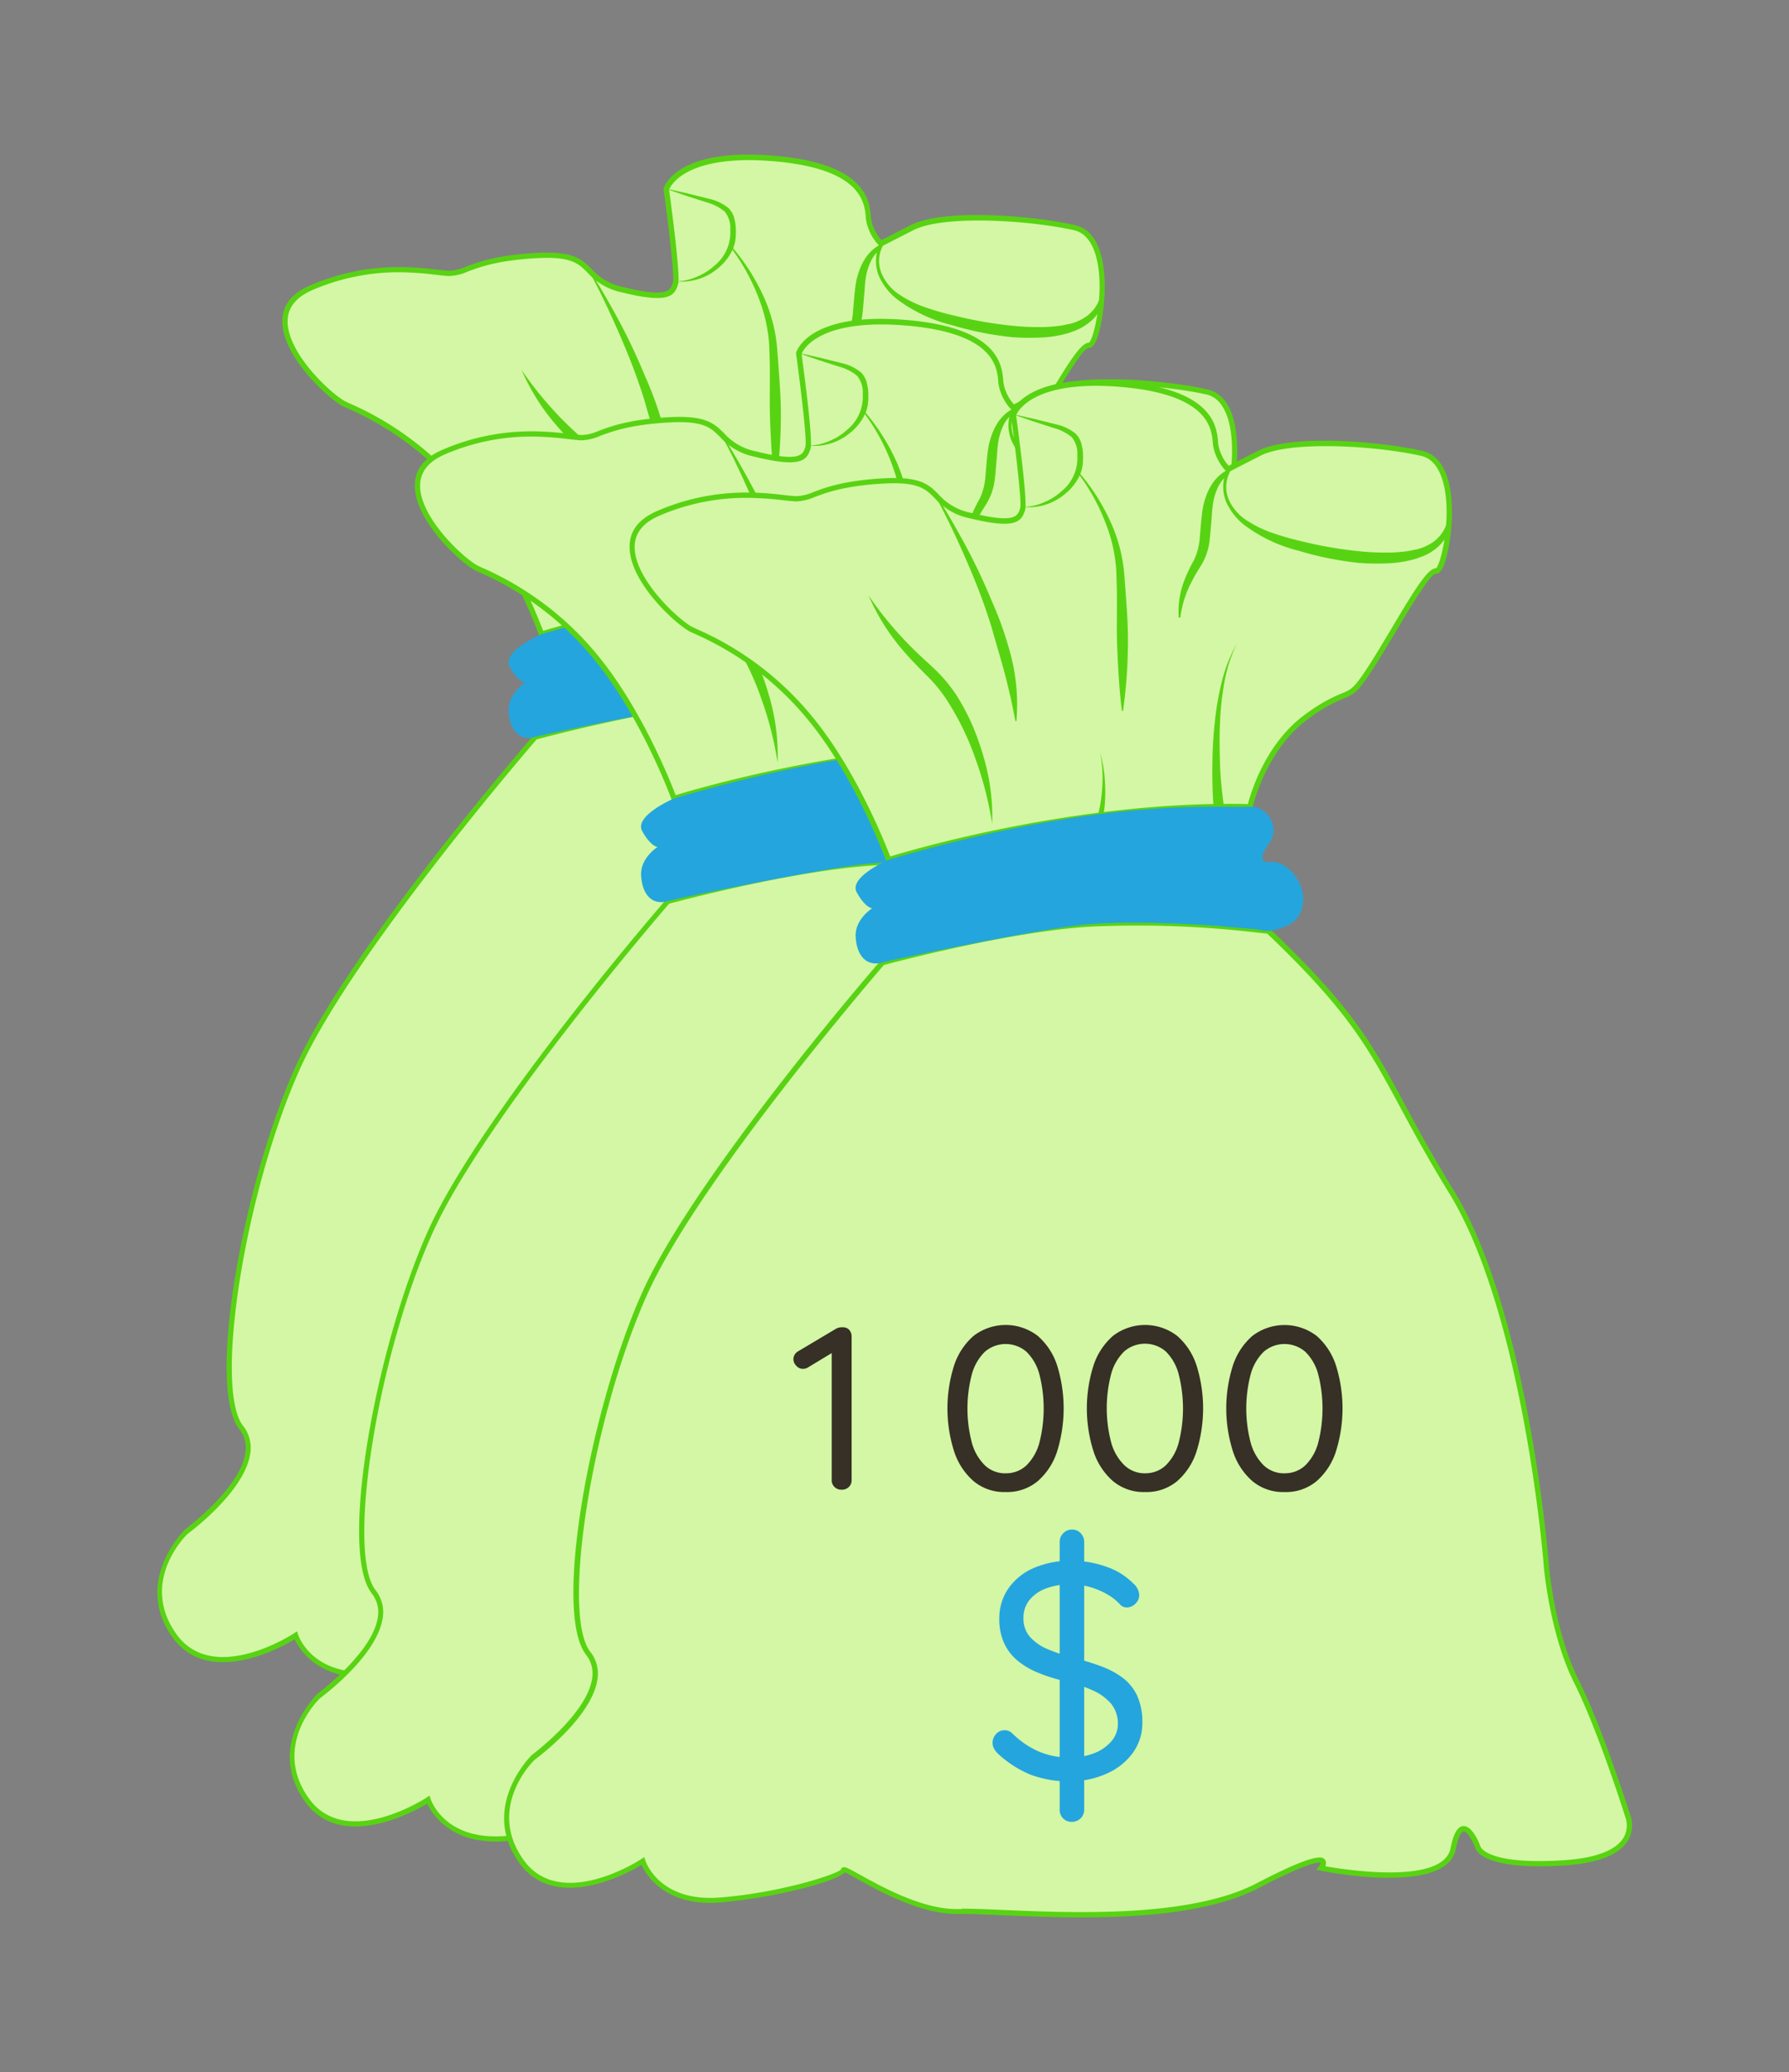 <svg xmlns="http://www.w3.org/2000/svg" viewBox="0 0 337.62 390.99"><rect x="0" y="0" width="337.62" height="390.99" fill="#808080" stroke="none"/><defs><style>.cls-1{fill:none;}.cls-2{fill:#d3f7a4;}.cls-3{fill:#58d313;}.cls-4{fill:#25a5dd;}.cls-5{fill:#363026;}</style></defs><g id="Layer_2" data-name="Layer 2"><g id="Layer_1-2" data-name="Layer 1"><rect class="cls-1" width="337.62" height="390.99"/><path class="cls-2" d="M101,139s-34.91,40.22-44.88,62.5S39.5,261.71,45.48,269.36,35.18,289,35.18,289s-9.64,9.31-2.33,19.62,22.94,0,22.94,0,2.66,8.31,14.63,7.31,23.27-4.65,23.27-5.65,12,8,21.61,7.83,40.56,3.47,56.51-4.84,12-3.32,12-3.32,23.27,4.65,24.94-3.66,4.65-.33,4.65-.33.67,4,16.29,3,12-9,12-9-5-15.95-9.64-25.26-5.65-21.61-5.65-21.61-3.66-47.54-18-70.81S195.75,154,173.81,133c0,.21-15.5-2.24-33.25-1.31C124.87,132.55,101,139,101,139Z"/><path class="cls-3" d="M138.58,319.22c-5.52,0-10.73-.22-15-.41-3.38-.15-6.3-.28-8.25-.24-6.94.12-14.81-4.26-19-6.62-.94-.52-1.9-1.05-2.33-1.23-1.88,1.9-13.89,4.88-23.47,5.68-10.35.86-14-5.16-14.91-7.08-2.79,1.67-16.36,9.06-23.11-.44-7.47-10.54,2.29-20.17,2.39-20.27s10.49-7.78,11.41-14.51a5.68,5.68,0,0,0-1.15-4.43c-6.32-8.08.83-46.57,10.58-68.34,9.89-22.08,44.61-62.22,45-62.62l.09-.11.15,0c.24-.07,24.1-6.51,39.67-7.33a194.67,194.67,0,0,1,31.35,1.14l1.43.15,0-.63.81.78c15.64,14.91,19.28,21.67,25.3,32.88,2.45,4.55,5.22,9.71,9.36,16.44,14.19,23.11,18,70.56,18,71,0,.12,1,12.31,5.6,21.42s9.63,25.19,9.68,25.34a5.61,5.61,0,0,1-.37,4.89c-1.64,2.74-5.69,4.33-12.05,4.74-15.62,1-16.73-3-16.81-3.41-.48-1.25-1.53-3.09-2.19-3-.13,0-.85.22-1.48,3.38-1.74,8.7-24.55,4.24-25.52,4.05l-.8-.16.5-.64a1.58,1.58,0,0,0,.34-.69c-.17-.08-1.65-.46-11.68,4.76C163.35,318.21,150.26,319.22,138.58,319.22ZM116,317.57c1.94,0,4.57.11,7.57.24,13.24.58,35.4,1.54,48-5,11.63-6.06,12.51-5,12.94-4.47a1.18,1.18,0,0,1,.06,1.23c3.84.68,22.26,3.56,23.65-3.4.55-2.76,1.31-4.09,2.38-4.18,1.7-.1,3,3.12,3.23,3.77,0,.11,1.1,3.62,15.79,2.67,5.91-.37,9.8-1.84,11.24-4.24a4.61,4.61,0,0,0,.31-4c-.08-.22-5.05-16.08-9.64-25.25s-5.69-21.67-5.7-21.79c0-.48-3.81-47.69-17.88-70.59-4.15-6.76-6.93-11.94-9.39-16.5-6-11.08-9.56-17.78-24.95-32.48-.31,0-.85-.07-1.84-.18a196.43,196.43,0,0,0-31.19-1.14c-14.82.78-37.28,6.71-39.31,7.26-2.07,2.4-35.14,40.89-44.7,62.26C46.23,224.85,40.33,262,45.88,269.05a6.66,6.66,0,0,1,1.35,5.19c-1,7.15-11.32,14.81-11.76,15.14s-9.19,9.09-2.21,18.92,22.1,0,22.25-.13l.55-.36.2.62c.11.33,2.71,7.91,14.11,7s21.82-4.31,22.82-5.27V310l.28-.2c.42-.25.88,0,3.27,1.32,4.11,2.28,11.7,6.5,18.27,6.5h1Z"/><path class="cls-2" d="M170.4,109.66s2.5-11.22,11-17.21,7.11-1.87,11.6-8.72,10.72-18.83,12.59-18.58,5.61-20.32-2.74-22.19S178,40,172.15,43l-5.86,3a8.71,8.71,0,0,1-2.37-4.84c-.25-2.76-.5-9.87-18.33-11.24s-19.82,5.86-19.82,5.86,2.22,16.09,1.75,17.7c-.57,1.93-1.38,3.37-10,1.25s-4.61-7.11-16.21-6.49S88,51.56,84.88,51.56,71.41,48.82,58.7,54.3s2.87,20.32,6.36,22A58.49,58.49,0,0,1,87.5,93.08c9.1,11.09,14.7,26.58,14.7,26.58S136.06,108.78,170.4,109.66Z"/><path class="cls-3" d="M101.89,120.28l-.16-.45c-.06-.16-5.68-15.54-14.62-26.44A57.65,57.65,0,0,0,65.47,77l-.62-.28c-2.51-1.17-11.66-9.34-11.56-16.16,0-3,1.79-5.22,5.21-6.69,10.5-4.53,19.28-3.53,24-3,1,.12,1.83.21,2.38.21a9.06,9.06,0,0,0,3.17-.8c2.29-.86,5.75-2.16,13.26-2.56,6.92-.37,8.49,1.21,10.31,3a10.9,10.9,0,0,0,6,3.44c8.5,2.1,8.92.64,9.38-.9.32-1.1-.91-11.31-1.76-17.49l0-.11,0-.09c.09-.32,2.31-7.62,20.34-6.23,17.88,1.38,18.5,8.49,18.77,11.52l0,.18a8,8,0,0,0,2,4.26l5.52-2.82c6.33-3.23,23.29-1.77,31,0,6.25,1.4,6.12,11.86,5.06,17.81-.45,2.54-1.24,5.53-2.49,5.36-1.06,0-5,6.66-7.62,11-1.52,2.55-3.1,5.19-4.49,7.31-2.71,4.14-3.4,4.42-5.24,5.18a29.08,29.08,0,0,0-6.48,3.68c-8.22,5.8-10.75,16.79-10.77,16.9l-.09.41h-.41c-33.87-.86-67.7,9.86-68,10ZM75.36,51.37A41,41,0,0,0,58.9,54.76c-3,1.31-4.58,3.25-4.62,5.79-.08,6.3,8.68,14.17,11,15.24l.61.29a58.34,58.34,0,0,1,22,16.68c8.19,10,13.62,23.65,14.62,26.28,4.14-1.27,35.75-10.6,67.51-9.89.54-2.1,3.34-11.65,11.07-17.11a30.1,30.1,0,0,1,6.69-3.79c1.67-.68,2.24-.91,4.78-4.8,1.38-2.1,2.94-4.73,4.46-7.27,4.74-8,7-11.53,8.5-11.53h0c.84-.66,2.7-8.21,1.71-14.48-.43-2.7-1.57-6.06-4.54-6.73-8.63-1.93-24.73-2.9-30.34,0l-6.18,3.16-.25-.25a9.17,9.17,0,0,1-2.52-5.15V41c-.25-2.78-.82-9.3-17.86-10.61-16.05-1.24-19,4.63-19.27,5.41.29,2.14,2.19,16.16,1.71,17.79-.67,2.29-1.82,3.75-10.57,1.59a11.92,11.92,0,0,1-6.51-3.71c-1.72-1.74-3.07-3.11-9.55-2.76-7.35.4-10.73,1.66-13,2.5a9.67,9.67,0,0,1-3.52.87c-.6,0-1.44-.1-2.49-.22A60.52,60.52,0,0,0,75.36,51.37Z"/><path class="cls-3" d="M127.58,53.08a10.11,10.11,0,0,0,3.9-.85,11.33,11.33,0,0,0,3.34-2.09,8.07,8.07,0,0,0,3-6.78,4.94,4.94,0,0,0-1.07-3.45,9.1,9.1,0,0,0-3.4-1.73l-3.87-1.24c-1.27-.45-2.56-.87-3.84-1.35,1.33.26,2.65.59,4,.88l4,1a8.92,8.92,0,0,1,3.84,1.79,4.29,4.29,0,0,1,1.11,2,8.78,8.78,0,0,1,.28,2.13,11.92,11.92,0,0,1-.12,2.13,7.25,7.25,0,0,1-.7,2,9.86,9.86,0,0,1-2.71,3.23A10.49,10.49,0,0,1,127.58,53.08Z"/><path class="cls-3" d="M111.29,51c2,3.2,3.91,6.5,5.7,9.86s3.38,6.81,4.84,10.34A64.31,64.31,0,0,1,125.55,82a37.07,37.07,0,0,1,.82,11.45h-.2c-.69-3.75-1.54-7.37-2.56-11l-1.56-5.39c-.48-1.81-1.1-3.59-1.71-5.37-1.25-3.55-2.7-7-4.25-10.47s-3.16-6.87-5-10.2Z"/><path class="cls-3" d="M98.43,69.8a68.09,68.09,0,0,0,7.93,9.61c1.47,1.47,3,2.84,4.52,4.26a27.77,27.77,0,0,1,4.17,5,42.88,42.88,0,0,1,3,5.67,51.59,51.59,0,0,1,2.11,6,39.83,39.83,0,0,1,1.59,12.54,65,65,0,0,0-3.08-12.07,52.13,52.13,0,0,0-5.32-11.05,26.54,26.54,0,0,0-3.79-4.7c-1.46-1.47-3-3-4.37-4.59A40.58,40.58,0,0,1,98.43,69.8Z"/><path class="cls-3" d="M138,46.45a39.13,39.13,0,0,1,6.33,10,30.25,30.25,0,0,1,1.81,5.7,29.79,29.79,0,0,1,.47,3l.24,2.94c.27,3.93.61,7.85.5,11.78a93,93,0,0,1-.92,11.76h-.2c-.5-3.92-.71-7.83-.88-11.74s0-7.82-.09-11.72l-.09-2.92a27.09,27.09,0,0,0-.31-2.84,28.57,28.57,0,0,0-1.46-5.57,38.51,38.51,0,0,0-5.55-10.21Z"/><path class="cls-3" d="M141.74,111.09a21.47,21.47,0,0,0,.56-2.83,25.57,25.57,0,0,0,.26-2.91,26.11,26.11,0,0,0-.4-5.85,26.79,26.79,0,0,1,.9,5.85,29.62,29.62,0,0,1,0,3,24,24,0,0,1-.34,3Z"/><path class="cls-3" d="M157,73.94a16.26,16.26,0,0,1,1.22-7.4,27.67,27.67,0,0,1,1.63-3.37,11,11,0,0,0,1-3.25c.1-.55.13-1.15.18-1.77l.16-1.84c.06-.61.11-1.22.19-1.83a16.2,16.2,0,0,1,.32-1.91c.63-2.48,1.83-5,4.29-6.35l1-.54-.53,1a6.14,6.14,0,0,0,0,5.12A9.17,9.17,0,0,0,170,55.76a21,21,0,0,0,4.88,2.31,50.24,50.24,0,0,0,5.25,1.49,78.09,78.09,0,0,0,10.77,1.89,49.3,49.3,0,0,0,5.42.27,26.42,26.42,0,0,0,2.68-.14,15.2,15.2,0,0,0,2.56-.42l.12,0a9.52,9.52,0,0,0,2.62-1,7.22,7.22,0,0,0,2.16-1.84,7,7,0,0,0,1.24-2.6,10.33,10.33,0,0,0,.22-3l.19,0a9.16,9.16,0,0,1,.24,3.14,7.15,7.15,0,0,1-1,3.07A8.51,8.51,0,0,1,205,61.26a9.45,9.45,0,0,1-3,1.43l.12,0a20.86,20.86,0,0,1-5.73,1,43.17,43.17,0,0,1-5.69-.1,61.5,61.5,0,0,1-11.05-2.24,28.72,28.72,0,0,1-10.23-4.79,11.55,11.55,0,0,1-3.55-4.46,7.59,7.59,0,0,1,0-5.7l.49.51a6.05,6.05,0,0,0-2.12,2.62,11.32,11.32,0,0,0-.91,3.35c-.08.58-.12,1.16-.16,1.76s-.1,1.23-.15,1.84l-.16,1.85c-.07.6-.12,1.23-.24,1.9a11.42,11.42,0,0,1-1.38,3.7c-.68,1.1-1.29,2-1.83,3.14a19.8,19.8,0,0,0-2.19,6.88Z"/><path class="cls-3" d="M163.51,109.4c-.19-2.64-.23-5.23-.2-7.84s.16-5.2.45-7.79a52.46,52.46,0,0,1,1.32-7.68,28.69,28.69,0,0,1,2.83-7.23,28.1,28.1,0,0,0-2.34,7.33,53.09,53.09,0,0,0-.82,7.65c-.12,2.57-.07,5.14.05,7.7s.35,5.13.69,7.63Z"/><path class="cls-4" d="M102.2,119.66s-7.6,3.25-6,6.16,2.9,3,2.9,3-3.27,2.05-3.11,5.32c.17,3.56,2,5.73,5,4.91,2.21-.6,27.31-5.89,37.2-7s26.29.16,26.29.16l7.55.65c2.16.6,3.13.07,4.61-.42a5.2,5.2,0,0,0,3.64-3.83c1-3.57-2.24-8.81-6.07-8.47-2.46.21-1.3-2-.16-3.59a4.38,4.38,0,0,0-3.66-6.84C163.17,109.9,142.54,107.84,102.2,119.66Z"/><path class="cls-2" d="M126,170s-34.91,40.22-44.88,62.5S64.5,292.71,70.48,300.36,60.18,320,60.18,320s-9.64,9.31-2.33,19.62,22.94,0,22.94,0,2.66,8.31,14.63,7.31,23.27-4.65,23.27-5.65,12,8,21.61,7.83,40.56,3.47,56.51-4.84,12-3.32,12-3.32,23.27,4.65,24.94-3.66,4.65-.33,4.65-.33.67,4,16.29,3,12-9,12-9-5-15.95-9.64-25.26-5.65-21.61-5.65-21.61-3.66-47.54-18-70.81S220.75,185,198.81,164c0,.21-15.5-2.24-33.25-1.31C149.87,163.55,126,170,126,170Z"/><path class="cls-3" d="M163.58,350.22c-5.52,0-10.73-.22-15-.41-3.38-.15-6.3-.28-8.25-.24-6.94.12-14.81-4.26-19-6.62-.94-.52-1.9-1.05-2.33-1.23-1.88,1.9-13.89,4.88-23.47,5.68-10.35.86-14-5.16-14.91-7.08-2.79,1.67-16.36,9.06-23.11-.44-7.47-10.54,2.29-20.17,2.39-20.27s10.49-7.78,11.41-14.51a5.68,5.68,0,0,0-1.15-4.43c-6.32-8.08.83-46.57,10.58-68.34,9.89-22.08,44.61-62.22,45-62.62l.09-.11.15,0c.24-.07,24.1-6.51,39.67-7.33a194.67,194.67,0,0,1,31.35,1.14l1.43.15,0-.63.81.78c15.64,14.91,19.28,21.67,25.3,32.88,2.45,4.55,5.22,9.71,9.36,16.44,14.19,23.11,18,70.56,18,71,0,.12,1,12.31,5.6,21.42s9.63,25.19,9.68,25.34a5.61,5.61,0,0,1-.37,4.89c-1.64,2.74-5.69,4.33-12.05,4.74-15.62,1-16.73-3-16.81-3.41-.48-1.25-1.53-3.09-2.19-3-.13,0-.85.22-1.48,3.38-1.74,8.7-24.55,4.24-25.52,4.05l-.8-.16.5-.64a1.58,1.58,0,0,0,.34-.69c-.17-.08-1.65-.46-11.68,4.76C188.35,349.21,175.26,350.22,163.58,350.22ZM141,348.57c1.94,0,4.57.11,7.57.24,13.24.58,35.4,1.54,48-5,11.63-6.06,12.51-5,12.94-4.47a1.18,1.18,0,0,1,.06,1.23c3.84.68,22.26,3.56,23.65-3.4.55-2.76,1.31-4.09,2.38-4.18,1.7-.1,3,3.12,3.23,3.77,0,.11,1.1,3.62,15.79,2.67,5.91-.37,9.8-1.84,11.24-4.24a4.61,4.61,0,0,0,.31-4c-.08-.22-5.05-16.08-9.64-25.25s-5.69-21.67-5.7-21.79c0-.48-3.81-47.69-17.88-70.59-4.15-6.76-6.93-11.94-9.39-16.5-6-11.08-9.56-17.78-24.95-32.48-.31,0-.85-.07-1.84-.18a196.43,196.43,0,0,0-31.19-1.14c-14.82.78-37.28,6.71-39.31,7.26-2.07,2.4-35.14,40.89-44.7,62.26C71.23,255.85,65.33,293,70.88,300.05a6.66,6.66,0,0,1,1.35,5.19c-1,7.15-11.32,14.81-11.76,15.14s-9.19,9.09-2.21,18.92,22.1,0,22.25-.13l.55-.36.2.62c.11.33,2.71,7.91,14.11,7s21.82-4.31,22.82-5.27V341l.28-.2c.42-.25.88,0,3.27,1.32,4.11,2.28,11.7,6.5,18.27,6.5h1Z"/><path class="cls-2" d="M195.4,140.66s2.5-11.22,11-17.21,7.11-1.87,11.6-8.72,10.72-18.83,12.59-18.58,5.61-20.32-2.74-22.19S203,71,197.15,74l-5.86,3a8.71,8.71,0,0,1-2.37-4.84c-.25-2.76-.5-9.87-18.33-11.24s-19.82,5.86-19.82,5.86,2.22,16.09,1.75,17.7c-.57,1.93-1.38,3.37-10,1.25s-4.61-7.11-16.21-6.49S113,82.56,109.88,82.56,96.41,79.82,83.7,85.3s2.87,20.32,6.36,22a58.49,58.49,0,0,1,22.44,16.83c9.1,11.09,14.7,26.58,14.7,26.58S161.06,139.78,195.4,140.66Z"/><path class="cls-3" d="M126.89,151.28l-.16-.45c-.06-.16-5.68-15.54-14.62-26.44A57.65,57.65,0,0,0,90.47,108l-.62-.28c-2.51-1.17-11.66-9.34-11.56-16.16,0-3,1.79-5.22,5.21-6.69,10.5-4.53,19.28-3.53,24-3,1,.12,1.83.21,2.38.21a9.06,9.06,0,0,0,3.17-.8c2.29-.86,5.75-2.16,13.26-2.56,6.92-.37,8.49,1.21,10.31,3a10.9,10.9,0,0,0,6,3.44c8.5,2.1,8.92.64,9.38-.9.32-1.1-.91-11.31-1.76-17.49l0-.11,0-.09c.09-.32,2.31-7.62,20.34-6.23,17.88,1.38,18.5,8.49,18.77,11.52l0,.18a8,8,0,0,0,2,4.26l5.52-2.82c6.33-3.23,23.29-1.77,31,0,6.25,1.4,6.12,11.86,5.06,17.81-.45,2.54-1.24,5.53-2.49,5.36-1.06,0-5,6.66-7.62,11-1.52,2.55-3.1,5.19-4.49,7.31-2.71,4.14-3.4,4.42-5.24,5.18a29.08,29.08,0,0,0-6.48,3.68c-8.22,5.8-10.75,16.79-10.77,16.9l-.09.41h-.41c-33.87-.86-67.7,9.86-68,10ZM100.36,82.37A41,41,0,0,0,83.9,85.76c-3,1.31-4.58,3.25-4.62,5.79-.08,6.3,8.68,14.17,11,15.24l.61.29a58.34,58.34,0,0,1,22,16.68c8.19,10,13.62,23.65,14.62,26.28,4.14-1.27,35.75-10.6,67.51-9.89.54-2.1,3.34-11.65,11.07-17.11a30.1,30.1,0,0,1,6.69-3.79c1.67-.68,2.24-.91,4.78-4.8,1.38-2.1,2.94-4.73,4.46-7.27,4.74-8,7-11.53,8.5-11.53h0c.84-.66,2.7-8.21,1.71-14.48-.43-2.7-1.57-6.06-4.54-6.73-8.63-1.93-24.73-2.9-30.34,0l-6.18,3.16-.25-.25a9.17,9.17,0,0,1-2.52-5.15V72c-.25-2.78-.82-9.3-17.86-10.61-16.05-1.24-19,4.63-19.27,5.41.29,2.14,2.19,16.16,1.71,17.79-.67,2.29-1.82,3.75-10.57,1.59a11.92,11.92,0,0,1-6.51-3.71c-1.72-1.74-3.07-3.11-9.55-2.76-7.35.4-10.73,1.66-13,2.5a9.67,9.67,0,0,1-3.52.87c-.6,0-1.44-.1-2.49-.22A60.52,60.52,0,0,0,100.36,82.37Z"/><path class="cls-3" d="M152.58,84.08a10.11,10.11,0,0,0,3.9-.85,11.33,11.33,0,0,0,3.34-2.09,8.07,8.07,0,0,0,3-6.78,4.94,4.94,0,0,0-1.07-3.45,9.1,9.1,0,0,0-3.4-1.73l-3.87-1.24c-1.27-.45-2.56-.87-3.84-1.35,1.33.26,2.65.59,4,.88l4,1a8.92,8.92,0,0,1,3.84,1.79,4.29,4.29,0,0,1,1.11,2,8.78,8.78,0,0,1,.28,2.13,11.92,11.92,0,0,1-.12,2.13,7.25,7.25,0,0,1-.7,2,9.86,9.86,0,0,1-2.71,3.23A10.49,10.49,0,0,1,152.58,84.08Z"/><path class="cls-3" d="M136.29,82c2,3.2,3.91,6.5,5.7,9.86s3.38,6.81,4.84,10.34A64.31,64.31,0,0,1,150.55,113a37.07,37.07,0,0,1,.82,11.45h-.2c-.69-3.75-1.54-7.37-2.56-11l-1.56-5.39c-.48-1.81-1.1-3.59-1.71-5.37-1.25-3.55-2.7-7-4.25-10.47s-3.16-6.87-5-10.2Z"/><path class="cls-3" d="M123.43,100.8a68.09,68.09,0,0,0,7.93,9.61c1.47,1.47,3,2.84,4.52,4.26a27.77,27.77,0,0,1,4.17,5,42.88,42.88,0,0,1,3,5.67,51.59,51.59,0,0,1,2.11,6,39.83,39.83,0,0,1,1.59,12.54,65,65,0,0,0-3.08-12.07,52.13,52.13,0,0,0-5.32-11,26.54,26.54,0,0,0-3.79-4.7c-1.46-1.47-3-3-4.37-4.59A40.58,40.58,0,0,1,123.43,100.8Z"/><path class="cls-3" d="M163,77.45a39.13,39.13,0,0,1,6.33,10,30.25,30.25,0,0,1,1.81,5.7,29.79,29.79,0,0,1,.47,3l.24,2.94c.27,3.93.61,7.85.5,11.78a93,93,0,0,1-.92,11.76h-.2c-.5-3.92-.71-7.83-.88-11.74s0-7.82-.09-11.72l-.09-2.92a27.09,27.09,0,0,0-.31-2.84,28.57,28.57,0,0,0-1.46-5.57,38.51,38.51,0,0,0-5.55-10.21Z"/><path class="cls-3" d="M166.74,142.09a21.47,21.47,0,0,0,.56-2.83,25.57,25.57,0,0,0,.26-2.91,26.11,26.11,0,0,0-.4-5.85,26.79,26.79,0,0,1,.9,5.85,29.62,29.62,0,0,1,0,3,24,24,0,0,1-.34,3Z"/><path class="cls-3" d="M182,104.94a16.26,16.26,0,0,1,1.22-7.4,27.67,27.67,0,0,1,1.63-3.37,11,11,0,0,0,1-3.25c.1-.55.13-1.15.18-1.77l.16-1.84c.06-.61.11-1.22.19-1.83a16.2,16.2,0,0,1,.32-1.91c.63-2.48,1.83-5,4.29-6.35l1-.54-.53,1a6.14,6.14,0,0,0,0,5.12A9.17,9.17,0,0,0,195,86.76a21,21,0,0,0,4.88,2.31,50.24,50.24,0,0,0,5.25,1.49,78.09,78.09,0,0,0,10.77,1.89,49.3,49.3,0,0,0,5.42.27,26.42,26.42,0,0,0,2.68-.14,15.2,15.2,0,0,0,2.56-.42l.12,0a9.52,9.52,0,0,0,2.62-1,7.22,7.22,0,0,0,2.16-1.84,7,7,0,0,0,1.24-2.6,10.33,10.33,0,0,0,.22-3l.19,0a9.16,9.16,0,0,1,.24,3.14,7.15,7.15,0,0,1-1,3.07A8.51,8.51,0,0,1,230,92.26a9.45,9.45,0,0,1-3,1.43l.12,0a20.86,20.86,0,0,1-5.73,1,43.17,43.17,0,0,1-5.69-.1,61.5,61.5,0,0,1-11.05-2.24,28.72,28.72,0,0,1-10.23-4.79,11.55,11.55,0,0,1-3.55-4.46,7.59,7.59,0,0,1,0-5.7l.49.51a6.05,6.05,0,0,0-2.12,2.62,11.32,11.32,0,0,0-.91,3.35c-.08.58-.12,1.16-.16,1.76s-.1,1.23-.15,1.84l-.16,1.85c-.07.6-.12,1.23-.24,1.9a11.42,11.42,0,0,1-1.38,3.7c-.68,1.1-1.29,2-1.83,3.14a19.8,19.8,0,0,0-2.19,6.88Z"/><path class="cls-3" d="M188.51,140.4c-.19-2.64-.23-5.23-.2-7.84s.16-5.2.45-7.79a52.46,52.46,0,0,1,1.32-7.68,28.69,28.69,0,0,1,2.83-7.23,28.1,28.1,0,0,0-2.34,7.33,53.09,53.09,0,0,0-.82,7.65c-.12,2.57-.07,5.14.05,7.7s.35,5.13.69,7.63Z"/><path class="cls-4" d="M127.2,150.66s-7.6,3.25-6,6.16,2.9,3,2.9,3-3.27,2.05-3.11,5.32c.17,3.56,2,5.73,5,4.91,2.21-.6,27.31-5.89,37.2-7s26.29.16,26.29.16l7.55.65c2.16.6,3.13.07,4.61-.42a5.2,5.2,0,0,0,3.64-3.83c1-3.57-2.24-8.81-6.07-8.47-2.46.21-1.3-2-.16-3.59a4.38,4.38,0,0,0-3.66-6.84C188.17,140.9,167.54,138.84,127.2,150.66Z"/><path class="cls-2" d="M166.49,181.61s-34.91,40.22-44.88,62.5S105,304.28,111,311.93s-10.3,19.61-10.3,19.61-9.64,9.31-2.33,19.62,22.94,0,22.94,0,2.66,8.31,14.63,7.31,23.27-4.65,23.27-5.65,12,8,21.61,7.82,40.56,3.48,56.51-4.83,12-3.32,12-3.32,23.27,4.65,24.94-3.66,4.65-.33,4.65-.33.67,4,16.29,3,12-9,12-9-5-16-9.64-25.26-5.65-21.61-5.65-21.61-3.66-47.54-18-70.82-12.63-28.3-34.57-49.22c0,.21-15.5-2.24-33.25-1.31C190.36,175.12,166.49,181.61,166.49,181.61Z"/><path class="cls-3" d="M204.07,361.79c-5.52,0-10.73-.23-15-.41-3.38-.15-6.3-.28-8.25-.24-6.94.12-14.81-4.26-19.06-6.62-.93-.52-1.89-1.06-2.32-1.23-1.88,1.9-13.89,4.88-23.47,5.68-10.35.86-14-5.16-14.91-7.08-2.79,1.67-16.36,9.06-23.11-.45-7.47-10.53,2.29-20.16,2.39-20.26s10.48-7.78,11.41-14.51a5.7,5.7,0,0,0-1.15-4.44c-6.32-8.07.83-46.56,10.58-68.33,9.89-22.08,44.61-62.22,45-62.62l.09-.12.15,0c.24-.06,24.1-6.51,39.67-7.33a195.53,195.53,0,0,1,31.35,1.15l1.43.15,0-.63.81.78c15.64,14.91,19.28,21.67,25.3,32.87,2.45,4.56,5.22,9.72,9.36,16.45,14.19,23.11,18,70.56,18,71,0,.12,1.05,12.31,5.6,21.42s9.62,25.18,9.68,25.34a5.61,5.61,0,0,1-.37,4.89c-1.64,2.74-5.69,4.33-12.05,4.74-15.62,1-16.73-3-16.81-3.41-.48-1.25-1.53-3.09-2.19-3-.13,0-.85.22-1.48,3.38-1.74,8.7-24.55,4.24-25.52,4l-.8-.15.5-.64a1.58,1.58,0,0,0,.34-.69c-.17-.08-1.65-.47-11.68,4.76C228.84,360.78,215.75,361.79,204.07,361.79Zm-22.54-1.65c1.94,0,4.57.11,7.57.24,13.24.57,35.4,1.54,48-5,11.63-6.06,12.51-5,12.94-4.47a1.18,1.18,0,0,1,.06,1.23c3.84.68,22.26,3.55,23.65-3.4.55-2.76,1.31-4.09,2.38-4.18,1.7-.1,3,3.12,3.23,3.77,0,.11,1.1,3.62,15.79,2.67,5.91-.38,9.8-1.84,11.24-4.24a4.61,4.61,0,0,0,.31-4c-.08-.22-5.05-16.09-9.64-25.25s-5.69-21.67-5.7-21.79c0-.48-3.81-47.69-17.88-70.59-4.15-6.76-6.94-11.94-9.39-16.5-6-11.08-9.56-17.78-24.95-32.48-.31,0-.85-.08-1.84-.18a194,194,0,0,0-31.19-1.14c-14.82.78-37.28,6.71-39.31,7.26-2.07,2.4-35.14,40.89-44.7,62.26-10.35,23.11-16.25,60.22-10.71,67.31a6.63,6.63,0,0,1,1.36,5.19c-1,7.15-11.32,14.81-11.76,15.13s-9.19,9.1-2.21,18.93,22.1,0,22.25-.13l.55-.36.2.62c.11.33,2.71,7.91,14.11,7s21.82-4.32,22.82-5.27v-.17l.28-.2c.42-.25.88,0,3.27,1.32,4.11,2.28,11.7,6.5,18.27,6.5h1Z"/><path class="cls-2" d="M235.89,152.22s2.49-11.22,11-17.2,7.11-1.87,11.6-8.73,10.72-18.82,12.59-18.57,5.61-20.32-2.74-22.19-24.81-3-30.67,0l-5.86,3a8.71,8.71,0,0,1-2.37-4.84c-.25-2.77-.5-9.87-18.33-11.24s-19.82,5.86-19.82,5.86S193.48,94.39,193,96c-.57,1.93-1.38,3.37-10,1.25s-4.61-7.11-16.21-6.49-13.34,3.37-16.45,3.37-13.47-2.74-26.18,2.74,2.86,20.32,6.36,21.94A58.6,58.6,0,0,1,153,135.64c9.1,11.1,14.7,26.59,14.7,26.59S201.54,151.35,235.89,152.22Z"/><path class="cls-3" d="M167.38,162.85l-.16-.45c-.06-.16-5.68-15.54-14.62-26.44A57.65,57.65,0,0,0,131,119.55l-.62-.28c-2.51-1.17-11.66-9.34-11.56-16.16,0-3,1.79-5.22,5.21-6.7,10.5-4.52,19.28-3.52,24-3a23.79,23.79,0,0,0,2.38.21,9.06,9.06,0,0,0,3.17-.8c2.29-.86,5.75-2.16,13.26-2.57,6.92-.37,8.49,1.22,10.31,3.06a10.9,10.9,0,0,0,6,3.44c8.5,2.09,8.92.64,9.38-.9.32-1.1-.91-11.32-1.76-17.5l0-.1,0-.1c.08-.31,2.31-7.61,20.34-6.22,17.88,1.38,18.5,8.48,18.77,11.52v.17a8.06,8.06,0,0,0,2,4.27l5.52-2.82c6.33-3.23,23.29-1.77,31,0,6.25,1.4,6.12,11.85,5.06,17.81-.45,2.54-1.24,5.53-2.49,5.36-1.06,0-5,6.66-7.62,11.05-1.53,2.55-3.1,5.18-4.49,7.31-2.71,4.14-3.4,4.42-5.24,5.18a29.08,29.08,0,0,0-6.48,3.68c-8.22,5.8-10.75,16.79-10.77,16.9l-.09.4h-.41c-33.87-.85-67.7,9.87-68,10ZM140.85,93.94a41.07,41.07,0,0,0-16.47,3.39c-3,1.3-4.57,3.25-4.61,5.79-.08,6.29,8.68,14.17,11,15.24l.61.29a58.34,58.34,0,0,1,22,16.68c8.19,10,13.61,23.65,14.62,26.28,4.14-1.27,35.75-10.6,67.51-9.89.54-2.1,3.34-11.65,11.07-17.11a30.1,30.1,0,0,1,6.69-3.79c1.67-.68,2.24-.91,4.78-4.8,1.38-2.1,2.94-4.73,4.46-7.27,4.74-8,7-11.53,8.5-11.53h0c.84-.67,2.7-8.21,1.71-14.48-.43-2.7-1.57-6.06-4.54-6.73-8.63-1.93-24.73-2.9-30.34,0l-6.18,3.16-.25-.25a9.17,9.17,0,0,1-2.52-5.16v-.17c-.25-2.79-.82-9.31-17.86-10.62-16-1.23-19,4.64-19.27,5.42.29,2.14,2.19,16.16,1.71,17.79-.67,2.29-1.82,3.75-10.57,1.59A11.92,11.92,0,0,1,176.4,94c-1.72-1.74-3.07-3.11-9.55-2.76-7.35.4-10.73,1.66-13,2.5a9.88,9.88,0,0,1-3.52.87c-.61,0-1.44-.1-2.49-.22A60.52,60.52,0,0,0,140.85,93.94Z"/><path class="cls-3" d="M193.07,95.65a10.11,10.11,0,0,0,3.9-.85,11.33,11.33,0,0,0,3.34-2.09,8,8,0,0,0,3-6.78,4.87,4.87,0,0,0-1.06-3.45,9,9,0,0,0-3.4-1.73L195,79.51c-1.27-.45-2.56-.87-3.84-1.35,1.33.26,2.65.58,4,.88l4,1a8.92,8.92,0,0,1,3.84,1.79,4.29,4.29,0,0,1,1.11,2,8.78,8.78,0,0,1,.28,2.13,11.81,11.81,0,0,1-.12,2.12,7.31,7.31,0,0,1-.7,2,9.86,9.86,0,0,1-2.71,3.23A10.49,10.49,0,0,1,193.07,95.65Z"/><path class="cls-3" d="M176.78,93.56c2,3.2,3.91,6.5,5.7,9.86s3.38,6.81,4.84,10.34A64.51,64.51,0,0,1,191,124.6a37.14,37.14,0,0,1,.82,11.46h-.2c-.69-3.76-1.54-7.37-2.56-11l-1.56-5.39c-.48-1.81-1.1-3.59-1.71-5.37-1.25-3.55-2.7-7-4.25-10.47s-3.17-6.87-5-10.2Z"/><path class="cls-3" d="M163.92,112.37a68,68,0,0,0,7.93,9.6c1.47,1.48,3,2.85,4.52,4.27a27.77,27.77,0,0,1,4.17,5,42.88,42.88,0,0,1,3,5.67,51.59,51.59,0,0,1,2.11,6,39.8,39.8,0,0,1,1.59,12.53,64.85,64.85,0,0,0-3.08-12.06,51.9,51.9,0,0,0-5.32-11.05,26.63,26.63,0,0,0-3.79-4.7c-1.46-1.47-3-3-4.37-4.59A40.58,40.58,0,0,1,163.92,112.37Z"/><path class="cls-3" d="M203.5,89a38.83,38.83,0,0,1,6.32,10,29.52,29.52,0,0,1,2.29,8.68l.24,2.94c.27,3.93.61,7.85.5,11.78a93,93,0,0,1-.92,11.76h-.2c-.5-3.93-.71-7.84-.88-11.74s0-7.82-.09-11.72l-.09-2.92a27.58,27.58,0,0,0-.31-2.85,28.47,28.47,0,0,0-1.46-5.56,38.51,38.51,0,0,0-5.55-10.21Z"/><path class="cls-3" d="M207.23,153.66a21.47,21.47,0,0,0,.56-2.83,25.78,25.78,0,0,0,.26-2.91,26.24,26.24,0,0,0-.4-5.86,26.88,26.88,0,0,1,.9,5.86,29.62,29.62,0,0,1,0,3,24,24,0,0,1-.34,3Z"/><path class="cls-3" d="M222.45,116.51a16.26,16.26,0,0,1,1.22-7.4,27.67,27.67,0,0,1,1.63-3.37,11.12,11.12,0,0,0,1-3.25c.1-.55.13-1.15.18-1.77l.16-1.84c.06-.61.11-1.22.19-1.83a15.86,15.86,0,0,1,.32-1.91c.62-2.48,1.83-5,4.29-6.36l1-.54L232,89.3a6.12,6.12,0,0,0-.05,5.11,9.14,9.14,0,0,0,3.55,3.92,21.41,21.41,0,0,0,4.88,2.31,50.24,50.24,0,0,0,5.25,1.49A78.09,78.09,0,0,0,256.37,104a49.3,49.3,0,0,0,5.42.27,26.42,26.42,0,0,0,2.68-.14,15.2,15.2,0,0,0,2.56-.42l.12,0a9.52,9.52,0,0,0,2.62-1,7.22,7.22,0,0,0,2.16-1.84,7,7,0,0,0,1.24-2.6,10.33,10.33,0,0,0,.22-3l.19,0a9.42,9.42,0,0,1,.24,3.14,7.15,7.15,0,0,1-1,3.07,8.51,8.51,0,0,1-2.29,2.38,9.45,9.45,0,0,1-3,1.43l.12,0a21.24,21.24,0,0,1-5.73,1,43.17,43.17,0,0,1-5.69-.1,61.5,61.5,0,0,1-11.05-2.24,28.72,28.72,0,0,1-10.23-4.79,11.55,11.55,0,0,1-3.55-4.46,7.59,7.59,0,0,1,0-5.7l.49.51a6.05,6.05,0,0,0-2.12,2.62,11.32,11.32,0,0,0-.91,3.35c-.08.58-.12,1.15-.16,1.75s-.1,1.24-.15,1.85l-.16,1.84c-.07.6-.12,1.24-.24,1.9a11.38,11.38,0,0,1-1.38,3.71c-.68,1.09-1.29,2.05-1.83,3.14a19.8,19.8,0,0,0-2.19,6.88Z"/><path class="cls-3" d="M229,152c-.19-2.64-.23-5.23-.2-7.84s.16-5.2.45-7.79a52.59,52.59,0,0,1,1.32-7.69,28.62,28.62,0,0,1,2.83-7.22,28.1,28.1,0,0,0-2.34,7.33,53.09,53.09,0,0,0-.82,7.65c-.12,2.56-.07,5.13,0,7.69s.35,5.14.69,7.64Z"/><path class="cls-4" d="M167.69,162.23s-7.6,3.25-6,6.16,2.9,3,2.9,3-3.27,2.05-3.11,5.32c.17,3.56,2,5.72,5,4.91,2.21-.6,27.31-5.89,37.2-7.05s26.29.16,26.29.16l7.55.66c2.16.6,3.12.07,4.61-.42a5.2,5.2,0,0,0,3.64-3.83c1-3.57-2.24-8.81-6.07-8.47-2.46.21-1.3-2-.16-3.59a4.18,4.18,0,0,0,.26-4.49,4.23,4.23,0,0,0-3.92-2.36C228.66,152.47,208,150.41,167.69,162.23Z"/><path class="cls-5" d="M158.84,281.09a1.83,1.83,0,0,1-1.36-.52,1.72,1.72,0,0,1-.52-1.27V254.39l.52.61-5.08,3.07a1.81,1.81,0,0,1-.87.22,1.62,1.62,0,0,1-1.27-.6,1.8,1.8,0,0,1-.53-1.2,1.74,1.74,0,0,1,.92-1.53l7.14-4.25a2.34,2.34,0,0,1,1.31-.26,1.49,1.49,0,0,1,1.18.5,1.85,1.85,0,0,1,.44,1.25v27.1a1.72,1.72,0,0,1-.52,1.27A1.85,1.85,0,0,1,158.84,281.09Z"/><path class="cls-5" d="M189.79,281.53a9,9,0,0,1-6.06-2.06,12.6,12.6,0,0,1-3.68-5.64,26.74,26.74,0,0,1,0-16.16,12.64,12.64,0,0,1,3.68-5.6,9.94,9.94,0,0,1,12.12,0,12.52,12.52,0,0,1,3.66,5.6,27.37,27.37,0,0,1,0,16.16,12.49,12.49,0,0,1-3.66,5.64A9,9,0,0,1,189.79,281.53Zm0-3.54a5.55,5.55,0,0,0,3.92-1.49,9.42,9.42,0,0,0,2.43-4.23,26,26,0,0,0,0-13,9.29,9.29,0,0,0-2.43-4.21,6,6,0,0,0-7.84,0,9.4,9.4,0,0,0-2.45,4.21,25.43,25.43,0,0,0,0,13,9.53,9.53,0,0,0,2.45,4.23A5.55,5.55,0,0,0,189.79,278Z"/><path class="cls-5" d="M216.1,281.53a9,9,0,0,1-6.06-2.06,12.6,12.6,0,0,1-3.68-5.64,26.74,26.74,0,0,1,0-16.16,12.64,12.64,0,0,1,3.68-5.6,9.94,9.94,0,0,1,12.12,0,12.52,12.52,0,0,1,3.66,5.6,27.15,27.15,0,0,1,0,16.16,12.49,12.49,0,0,1-3.66,5.64A9,9,0,0,1,216.1,281.53Zm0-3.54A5.55,5.55,0,0,0,220,276.5a9.42,9.42,0,0,0,2.43-4.23,26,26,0,0,0,0-13A9.29,9.29,0,0,0,220,255a6,6,0,0,0-7.84,0,9.4,9.4,0,0,0-2.45,4.21,25.43,25.43,0,0,0,0,13,9.53,9.53,0,0,0,2.45,4.23A5.55,5.55,0,0,0,216.1,278Z"/><path class="cls-5" d="M242.41,281.53a9,9,0,0,1-6.06-2.06,12.6,12.6,0,0,1-3.68-5.64,26.74,26.74,0,0,1,0-16.16,12.64,12.64,0,0,1,3.68-5.6,10,10,0,0,1,12.13,0,12.59,12.59,0,0,1,3.65,5.6,27.15,27.15,0,0,1,0,16.16,12.56,12.56,0,0,1-3.65,5.64A9,9,0,0,1,242.41,281.53Zm0-3.54a5.55,5.55,0,0,0,3.92-1.49,9.33,9.33,0,0,0,2.43-4.23,26,26,0,0,0,0-13,9.2,9.2,0,0,0-2.43-4.21,6,6,0,0,0-7.84,0,9.4,9.4,0,0,0-2.45,4.21,25.43,25.43,0,0,0,0,13,9.53,9.53,0,0,0,2.45,4.23A5.55,5.55,0,0,0,242.41,278Z"/><path class="cls-4" d="M202,336.13a20.62,20.62,0,0,1-7.51-1.27,20.22,20.22,0,0,1-6.25-4.05,3.6,3.6,0,0,1-.66-.9,2.15,2.15,0,0,1-.26-1.07,2.41,2.41,0,0,1,.66-1.65,2.15,2.15,0,0,1,1.65-.72,2,2,0,0,1,1.45.64,16.57,16.57,0,0,0,4.88,3.35,14.63,14.63,0,0,0,5.93,1.16,12.48,12.48,0,0,0,4.6-.81,8,8,0,0,0,3.26-2.26,5,5,0,0,0,1.22-3.35,5.94,5.94,0,0,0-1.36-3.82,10,10,0,0,0-3.59-2.51,28.6,28.6,0,0,0-5.29-1.71,31.4,31.4,0,0,1-4.88-1.56,14.9,14.9,0,0,1-3.85-2.28,9.36,9.36,0,0,1-2.51-3.3,10.66,10.66,0,0,1-.9-4.54,9.89,9.89,0,0,1,1.73-5.78,11.32,11.32,0,0,1,4.8-3.85,17.4,17.4,0,0,1,7.06-1.35,19.26,19.26,0,0,1,6.68,1.15,13,13,0,0,1,5.06,3.18A3.07,3.07,0,0,1,215,301a2.21,2.21,0,0,1-.72,1.59,2.27,2.27,0,0,1-1.65.72,1.67,1.67,0,0,1-1.15-.46,10,10,0,0,0-2.49-2,14.35,14.35,0,0,0-3.3-1.39,12.66,12.66,0,0,0-3.58-.52,13,13,0,0,0-4.69.78,7.18,7.18,0,0,0-3.15,2.2,5.25,5.25,0,0,0-1.12,3.38,5.18,5.18,0,0,0,1.27,3.61,9.22,9.22,0,0,0,3.41,2.32,39.22,39.22,0,0,0,4.74,1.59,45.62,45.62,0,0,1,5.23,1.59,15.93,15.93,0,0,1,4.14,2.22,9.12,9.12,0,0,1,2.69,3.38,12.09,12.09,0,0,1,.95,5.06,9.49,9.49,0,0,1-1.79,5.67,12.06,12.06,0,0,1-4.89,3.9A17.09,17.09,0,0,1,202,336.13Zm2.61,5.32a2.28,2.28,0,0,1-.67,1.65,2.31,2.31,0,0,1-1.7.66,2.14,2.14,0,0,1-1.62-.66,2.29,2.29,0,0,1-.64-1.65V291a2.34,2.34,0,0,1,.66-1.68,2.23,2.23,0,0,1,1.65-.7,2.17,2.17,0,0,1,1.68.7,2.41,2.41,0,0,1,.64,1.68Z"/></g></g></svg>